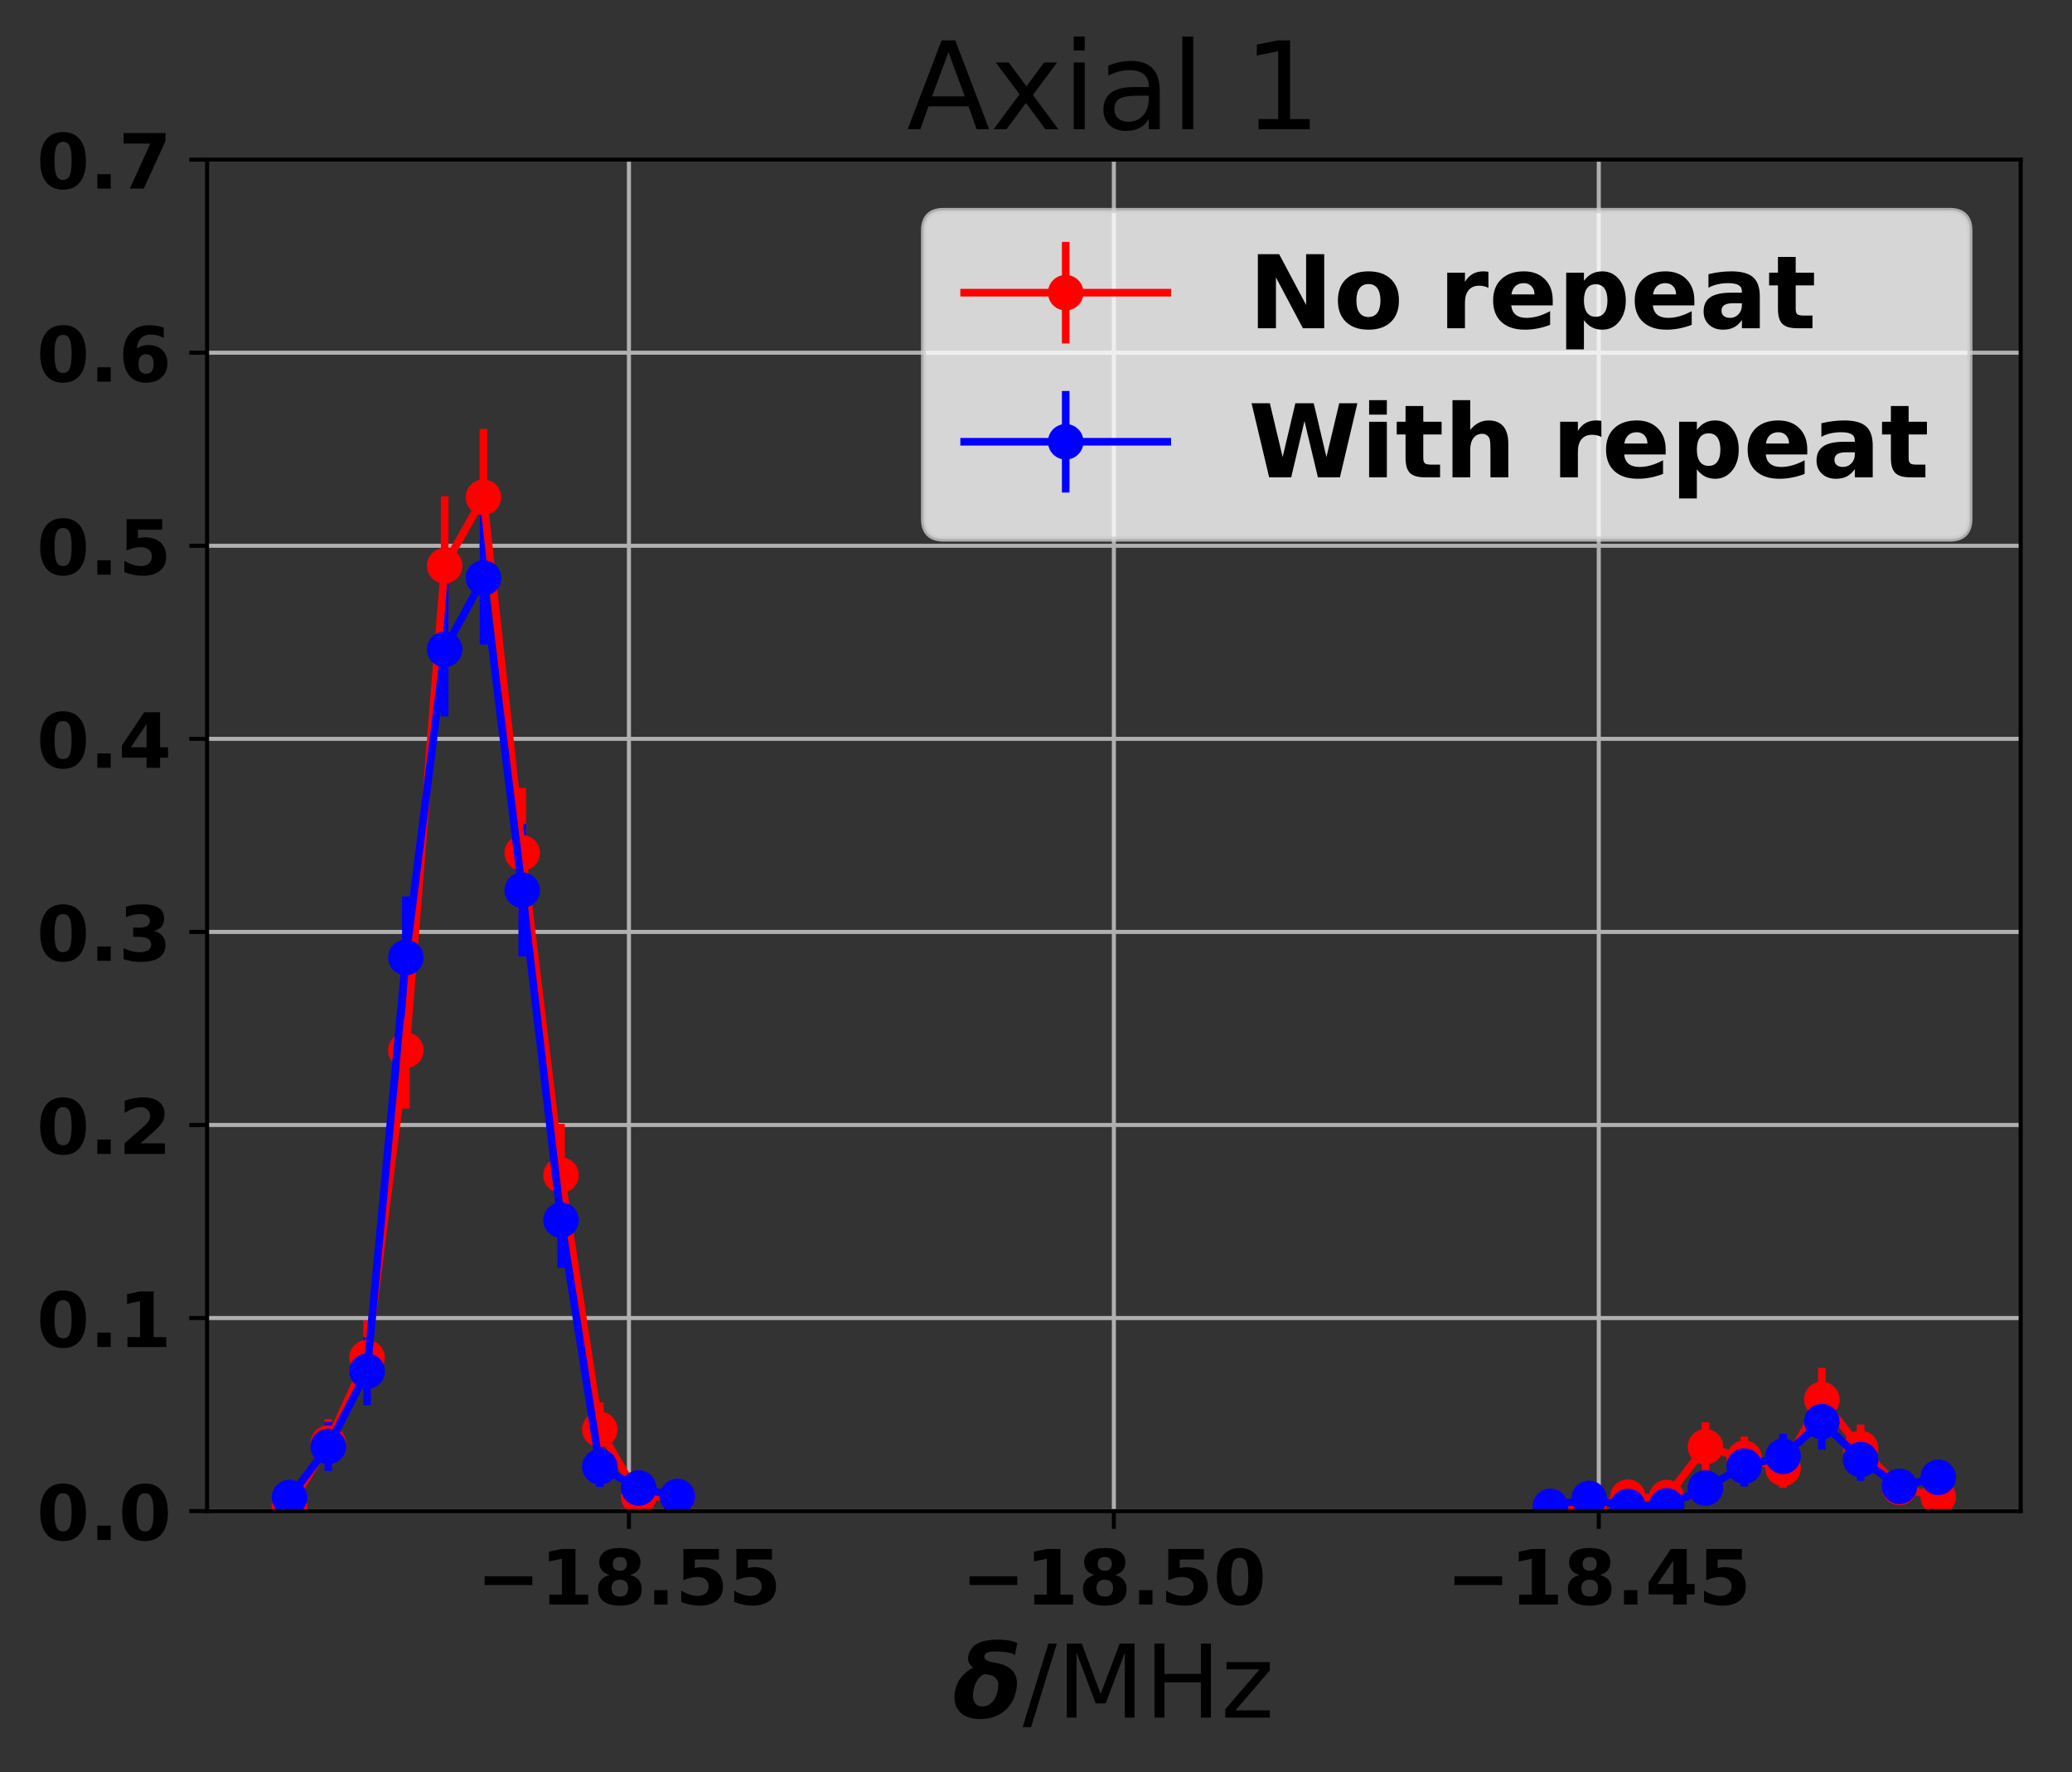 <?xml version="1.0" encoding="utf-8" standalone="no"?>
<!DOCTYPE svg PUBLIC "-//W3C//DTD SVG 1.1//EN"
  "http://www.w3.org/Graphics/SVG/1.1/DTD/svg11.dtd">
<!-- Created with matplotlib (http://matplotlib.org/) -->
<svg height="349pt" version="1.1" viewBox="0 0 408 349" width="408pt" xmlns="http://www.w3.org/2000/svg" xmlns:xlink="http://www.w3.org/1999/xlink">
 <rect x="0" y="0" width="408" height="349" fill="#333333" stroke="none"/>
 <defs>
  <style type="text/css">
*{stroke-linecap:butt;stroke-linejoin:round;}
  </style>
 </defs>
 <g id="figure_1">
  <g id="patch_1">
   <path d="M 0 349.622 
L 408.591 349.622 
L 408.591 0 
L 0 0 
z
" style="fill:none;"/>
  </g>
  <g id="axes_1">
   <g id="patch_2">
    <path d="M 40.771 297.548 
L 397.891 297.548 
L 397.891 31.436 
L 40.771 31.436 
z
" style="fill:none;"/>
   </g>
   <g id="matplotlib.axis_1">
    <g id="xtick_1">
     <g id="line2d_1">
      <path clip-path="url(#p968dda865c)" d="M 123.844 297.548 
L 123.844 31.436 
" style="fill:none;stroke:#b0b0b0;stroke-linecap:square;stroke-width:0.8;"/>
     </g>
     <g id="line2d_2">
      <defs>
       <path d="M 0 0 
L 0 3.5 
" id="m0cd4dde3e0" style="stroke:#000000;stroke-width:0.8;"/>
      </defs>
      <g>
       <use style="stroke:#000000;stroke-width:0.8;" x="123.844" xlink:href="#m0cd4dde3e0" y="297.548"/>
      </g>
     </g>
     <g id="text_1">
      <!-- −18.55 -->
      <defs>
       <path d="M 10.594 37.109 
L 73.188 37.109 
L 73.188 25.594 
L 10.594 25.594 
z
" id="DejaVuSans-Bold-2212"/>
       <path d="M 11.719 12.984 
L 28.328 12.984 
L 28.328 60.109 
L 11.281 56.594 
L 11.281 69.391 
L 28.219 72.906 
L 46.094 72.906 
L 46.094 12.984 
L 62.703 12.984 
L 62.703 0 
L 11.719 0 
z
" id="DejaVuSans-Bold-31"/>
       <path d="M 34.812 32.625 
Q 29.547 32.625 26.703 29.734 
Q 23.875 26.859 23.875 21.484 
Q 23.875 16.109 26.703 13.25 
Q 29.547 10.406 34.812 10.406 
Q 40.047 10.406 42.828 13.25 
Q 45.609 16.109 45.609 21.484 
Q 45.609 26.906 42.828 29.766 
Q 40.047 32.625 34.812 32.625 
M 21.094 38.812 
Q 14.453 40.828 11.078 44.969 
Q 7.719 49.125 7.719 55.328 
Q 7.719 64.547 14.594 69.375 
Q 21.484 74.219 34.812 74.219 
Q 48.047 74.219 54.922 69.406 
Q 61.812 64.594 61.812 55.328 
Q 61.812 49.125 58.422 44.969 
Q 55.031 40.828 48.391 38.812 
Q 55.812 36.766 59.594 32.156 
Q 63.375 27.547 63.375 20.516 
Q 63.375 9.672 56.172 4.125 
Q 48.969 -1.422 34.812 -1.422 
Q 20.609 -1.422 13.359 4.125 
Q 6.109 9.672 6.109 20.516 
Q 6.109 27.547 9.891 32.156 
Q 13.672 36.766 21.094 38.812 
M 25.484 53.422 
Q 25.484 49.078 27.906 46.734 
Q 30.328 44.391 34.812 44.391 
Q 39.203 44.391 41.594 46.734 
Q 44 49.078 44 53.422 
Q 44 57.766 41.594 60.078 
Q 39.203 62.406 34.812 62.406 
Q 30.328 62.406 27.906 60.062 
Q 25.484 57.719 25.484 53.422 
" id="DejaVuSans-Bold-38"/>
       <path d="M 10.203 18.891 
L 27.781 18.891 
L 27.781 0 
L 10.203 0 
z
" id="DejaVuSans-Bold-2e"/>
       <path d="M 10.594 72.906 
L 57.328 72.906 
L 57.328 59.078 
L 25.594 59.078 
L 25.594 47.797 
Q 27.734 48.391 29.906 48.703 
Q 32.078 49.031 34.422 49.031 
Q 47.75 49.031 55.172 42.359 
Q 62.594 35.688 62.594 23.781 
Q 62.594 11.969 54.516 5.266 
Q 46.438 -1.422 32.078 -1.422 
Q 25.875 -1.422 19.797 -0.219 
Q 13.719 0.984 7.719 3.422 
L 7.719 18.219 
Q 13.672 14.797 19.016 13.078 
Q 24.359 11.375 29.109 11.375 
Q 35.938 11.375 39.859 14.719 
Q 43.797 18.062 43.797 23.781 
Q 43.797 29.547 39.859 32.859 
Q 35.938 36.188 29.109 36.188 
Q 25.047 36.188 20.453 35.125 
Q 15.875 34.078 10.594 31.891 
z
" id="DejaVuSans-Bold-35"/>
      </defs>
      <g transform="translate(93.837 315.946)scale(0.15 -0.15)">
       <use xlink:href="#DejaVuSans-Bold-2212"/>
       <use x="83.789" xlink:href="#DejaVuSans-Bold-31"/>
       <use x="153.369" xlink:href="#DejaVuSans-Bold-38"/>
       <use x="222.949" xlink:href="#DejaVuSans-Bold-2e"/>
       <use x="260.938" xlink:href="#DejaVuSans-Bold-35"/>
       <use x="330.518" xlink:href="#DejaVuSans-Bold-35"/>
      </g>
     </g>
    </g>
    <g id="xtick_2">
     <g id="line2d_3">
      <path clip-path="url(#p968dda865c)" d="M 219.331 297.548 
L 219.331 31.436 
" style="fill:none;stroke:#b0b0b0;stroke-linecap:square;stroke-width:0.8;"/>
     </g>
     <g id="line2d_4">
      <g>
       <use style="stroke:#000000;stroke-width:0.8;" x="219.331" xlink:href="#m0cd4dde3e0" y="297.548"/>
      </g>
     </g>
     <g id="text_2">
      <!-- −18.50 -->
      <defs>
       <path d="M 46 36.531 
Q 46 50.203 43.438 55.781 
Q 40.875 61.375 34.812 61.375 
Q 28.766 61.375 26.172 55.781 
Q 23.578 50.203 23.578 36.531 
Q 23.578 22.703 26.172 17.031 
Q 28.766 11.375 34.812 11.375 
Q 40.828 11.375 43.406 17.031 
Q 46 22.703 46 36.531 
M 64.797 36.375 
Q 64.797 18.266 56.984 8.422 
Q 49.172 -1.422 34.812 -1.422 
Q 20.406 -1.422 12.594 8.422 
Q 4.781 18.266 4.781 36.375 
Q 4.781 54.547 12.594 64.375 
Q 20.406 74.219 34.812 74.219 
Q 49.172 74.219 56.984 64.375 
Q 64.797 54.547 64.797 36.375 
" id="DejaVuSans-Bold-30"/>
      </defs>
      <g transform="translate(189.324 315.946)scale(0.15 -0.15)">
       <use xlink:href="#DejaVuSans-Bold-2212"/>
       <use x="83.789" xlink:href="#DejaVuSans-Bold-31"/>
       <use x="153.369" xlink:href="#DejaVuSans-Bold-38"/>
       <use x="222.949" xlink:href="#DejaVuSans-Bold-2e"/>
       <use x="260.938" xlink:href="#DejaVuSans-Bold-35"/>
       <use x="330.518" xlink:href="#DejaVuSans-Bold-30"/>
      </g>
     </g>
    </g>
    <g id="xtick_3">
     <g id="line2d_5">
      <path clip-path="url(#p968dda865c)" d="M 314.818 297.548 
L 314.818 31.436 
" style="fill:none;stroke:#b0b0b0;stroke-linecap:square;stroke-width:0.8;"/>
     </g>
     <g id="line2d_6">
      <g>
       <use style="stroke:#000000;stroke-width:0.8;" x="314.818" xlink:href="#m0cd4dde3e0" y="297.548"/>
      </g>
     </g>
     <g id="text_3">
      <!-- −18.45 -->
      <defs>
       <path d="M 36.812 57.422 
L 16.219 26.906 
L 36.812 26.906 
z
M 33.688 72.906 
L 54.594 72.906 
L 54.594 26.906 
L 64.984 26.906 
L 64.984 13.281 
L 54.594 13.281 
L 54.594 0 
L 36.812 0 
L 36.812 13.281 
L 4.5 13.281 
L 4.5 29.391 
z
" id="DejaVuSans-Bold-34"/>
      </defs>
      <g transform="translate(284.811 315.946)scale(0.15 -0.15)">
       <use xlink:href="#DejaVuSans-Bold-2212"/>
       <use x="83.789" xlink:href="#DejaVuSans-Bold-31"/>
       <use x="153.369" xlink:href="#DejaVuSans-Bold-38"/>
       <use x="222.949" xlink:href="#DejaVuSans-Bold-2e"/>
       <use x="260.938" xlink:href="#DejaVuSans-Bold-34"/>
       <use x="330.518" xlink:href="#DejaVuSans-Bold-35"/>
      </g>
     </g>
    </g>
    <g id="text_4">
     <!-- $\delta$/MHz -->
     <defs>
      <path d="M 61.141 61.719 
Q 55.812 65.141 40.234 65.141 
Q 31.938 65.141 31 60.359 
Q 30.953 60.016 30.953 59.719 
Q 30.953 55.672 41.156 54.109 
Q 63.094 50.688 63.094 33.734 
Q 63.094 30.672 62.406 27.094 
Q 59.812 13.875 50.344 6.25 
Q 40.828 -1.422 26.859 -1.422 
Q 12.844 -1.422 6.297 6.25 
Q 1.562 11.719 1.562 20.125 
Q 1.562 35.203 13.812 45.312 
Q 16.797 47.75 20.219 49.312 
Q 14.984 52.438 14.984 58.156 
Q 14.984 59.469 15.281 60.938 
Q 18.359 76.766 44.141 76.766 
Q 57.078 76.766 63.375 73.344 
z
M 31.297 42.969 
Q 28.516 41.891 25.922 39.156 
Q 21.875 34.906 20.406 27.25 
Q 19.828 24.266 19.828 21.094 
Q 19.828 17.922 21.234 15.281 
Q 23.641 10.984 29.156 10.984 
Q 34.719 10.984 38.766 15.328 
Q 42.875 19.734 44.281 27.047 
Q 44.781 29.5 44.781 32.562 
Q 44.781 35.594 42.922 37.984 
Q 40.188 41.703 35.453 42.234 
Q 33.25 42.484 31.297 42.969 
" id="DejaVuSans-BoldOblique-3b4"/>
      <path d="M 25.391 72.906 
L 33.688 72.906 
L 8.297 -9.281 
L 0 -9.281 
z
" id="DejaVuSans-2f"/>
      <path d="M 9.812 72.906 
L 24.516 72.906 
L 43.109 23.297 
L 61.812 72.906 
L 76.516 72.906 
L 76.516 0 
L 66.891 0 
L 66.891 64.016 
L 48.094 14.016 
L 38.188 14.016 
L 19.391 64.016 
L 19.391 0 
L 9.812 0 
z
" id="DejaVuSans-4d"/>
      <path d="M 9.812 72.906 
L 19.672 72.906 
L 19.672 43.016 
L 55.516 43.016 
L 55.516 72.906 
L 65.375 72.906 
L 65.375 0 
L 55.516 0 
L 55.516 34.719 
L 19.672 34.719 
L 19.672 0 
L 9.812 0 
z
" id="DejaVuSans-48"/>
      <path d="M 5.516 54.688 
L 48.188 54.688 
L 48.188 46.484 
L 14.406 7.172 
L 48.188 7.172 
L 48.188 0 
L 4.297 0 
L 4.297 8.203 
L 38.094 47.516 
L 5.516 47.516 
z
" id="DejaVuSans-7a"/>
     </defs>
     <g transform="translate(187.631 338.262)scale(0.2 -0.2)">
      <use transform="translate(0 0.234)" xlink:href="#DejaVuSans-BoldOblique-3b4"/>
      <use transform="translate(68.701 0.234)" xlink:href="#DejaVuSans-2f"/>
      <use transform="translate(102.393 0.234)" xlink:href="#DejaVuSans-4d"/>
      <use transform="translate(188.672 0.234)" xlink:href="#DejaVuSans-48"/>
      <use transform="translate(263.867 0.234)" xlink:href="#DejaVuSans-7a"/>
     </g>
    </g>
   </g>
   <g id="matplotlib.axis_2">
    <g id="ytick_1">
     <g id="line2d_7">
      <path clip-path="url(#p968dda865c)" d="M 40.771 297.548 
L 397.891 297.548 
" style="fill:none;stroke:#b0b0b0;stroke-linecap:square;stroke-width:0.8;"/>
     </g>
     <g id="line2d_8">
      <defs>
       <path d="M 0 0 
L -3.5 0 
" id="mb6e9c7f0c3" style="stroke:#000000;stroke-width:0.8;"/>
      </defs>
      <g>
       <use style="stroke:#000000;stroke-width:0.8;" x="40.771" xlink:href="#mb6e9c7f0c3" y="297.548"/>
      </g>
     </g>
     <g id="text_5">
      <!-- 0.0 -->
      <g transform="translate(7.2 303.247)scale(0.15 -0.15)">
       <use xlink:href="#DejaVuSans-Bold-30"/>
       <use x="69.58" xlink:href="#DejaVuSans-Bold-2e"/>
       <use x="107.568" xlink:href="#DejaVuSans-Bold-30"/>
      </g>
     </g>
    </g>
    <g id="ytick_2">
     <g id="line2d_9">
      <path clip-path="url(#p968dda865c)" d="M 40.771 259.532 
L 397.891 259.532 
" style="fill:none;stroke:#b0b0b0;stroke-linecap:square;stroke-width:0.8;"/>
     </g>
     <g id="line2d_10">
      <g>
       <use style="stroke:#000000;stroke-width:0.8;" x="40.771" xlink:href="#mb6e9c7f0c3" y="259.532"/>
      </g>
     </g>
     <g id="text_6">
      <!-- 0.1 -->
      <g transform="translate(7.2 265.231)scale(0.15 -0.15)">
       <use xlink:href="#DejaVuSans-Bold-30"/>
       <use x="69.58" xlink:href="#DejaVuSans-Bold-2e"/>
       <use x="107.568" xlink:href="#DejaVuSans-Bold-31"/>
      </g>
     </g>
    </g>
    <g id="ytick_3">
     <g id="line2d_11">
      <path clip-path="url(#p968dda865c)" d="M 40.771 221.516 
L 397.891 221.516 
" style="fill:none;stroke:#b0b0b0;stroke-linecap:square;stroke-width:0.8;"/>
     </g>
     <g id="line2d_12">
      <g>
       <use style="stroke:#000000;stroke-width:0.8;" x="40.771" xlink:href="#mb6e9c7f0c3" y="221.516"/>
      </g>
     </g>
     <g id="text_7">
      <!-- 0.2 -->
      <defs>
       <path d="M 28.812 13.812 
L 60.891 13.812 
L 60.891 0 
L 7.906 0 
L 7.906 13.812 
L 34.516 37.312 
Q 38.094 40.531 39.797 43.609 
Q 41.5 46.688 41.5 50 
Q 41.5 55.125 38.062 58.25 
Q 34.625 61.375 28.906 61.375 
Q 24.516 61.375 19.281 59.5 
Q 14.062 57.625 8.109 53.906 
L 8.109 69.922 
Q 14.453 72.016 20.656 73.109 
Q 26.859 74.219 32.812 74.219 
Q 45.906 74.219 53.156 68.453 
Q 60.406 62.703 60.406 52.391 
Q 60.406 46.438 57.328 41.281 
Q 54.25 36.141 44.391 27.484 
z
" id="DejaVuSans-Bold-32"/>
      </defs>
      <g transform="translate(7.2 227.215)scale(0.15 -0.15)">
       <use xlink:href="#DejaVuSans-Bold-30"/>
       <use x="69.58" xlink:href="#DejaVuSans-Bold-2e"/>
       <use x="107.568" xlink:href="#DejaVuSans-Bold-32"/>
      </g>
     </g>
    </g>
    <g id="ytick_4">
     <g id="line2d_13">
      <path clip-path="url(#p968dda865c)" d="M 40.771 183.5 
L 397.891 183.5 
" style="fill:none;stroke:#b0b0b0;stroke-linecap:square;stroke-width:0.8;"/>
     </g>
     <g id="line2d_14">
      <g>
       <use style="stroke:#000000;stroke-width:0.8;" x="40.771" xlink:href="#mb6e9c7f0c3" y="183.5"/>
      </g>
     </g>
     <g id="text_8">
      <!-- 0.3 -->
      <defs>
       <path d="M 46.578 39.312 
Q 53.953 37.406 57.781 32.688 
Q 61.625 27.984 61.625 20.703 
Q 61.625 9.859 53.312 4.219 
Q 45.016 -1.422 29.109 -1.422 
Q 23.484 -1.422 17.844 -0.516 
Q 12.203 0.391 6.688 2.203 
L 6.688 16.703 
Q 11.969 14.062 17.156 12.719 
Q 22.359 11.375 27.391 11.375 
Q 34.859 11.375 38.844 13.953 
Q 42.828 16.547 42.828 21.391 
Q 42.828 26.375 38.75 28.938 
Q 34.672 31.5 26.703 31.5 
L 19.188 31.5 
L 19.188 43.609 
L 27.094 43.609 
Q 34.188 43.609 37.641 45.828 
Q 41.109 48.047 41.109 52.594 
Q 41.109 56.781 37.734 59.078 
Q 34.375 61.375 28.219 61.375 
Q 23.688 61.375 19.047 60.344 
Q 14.406 59.328 9.812 57.328 
L 9.812 71.094 
Q 15.375 72.656 20.844 73.438 
Q 26.312 74.219 31.594 74.219 
Q 45.797 74.219 52.844 69.547 
Q 59.906 64.891 59.906 55.516 
Q 59.906 49.125 56.531 45.047 
Q 53.172 40.969 46.578 39.312 
" id="DejaVuSans-Bold-33"/>
      </defs>
      <g transform="translate(7.2 189.199)scale(0.15 -0.15)">
       <use xlink:href="#DejaVuSans-Bold-30"/>
       <use x="69.58" xlink:href="#DejaVuSans-Bold-2e"/>
       <use x="107.568" xlink:href="#DejaVuSans-Bold-33"/>
      </g>
     </g>
    </g>
    <g id="ytick_5">
     <g id="line2d_15">
      <path clip-path="url(#p968dda865c)" d="M 40.771 145.484 
L 397.891 145.484 
" style="fill:none;stroke:#b0b0b0;stroke-linecap:square;stroke-width:0.8;"/>
     </g>
     <g id="line2d_16">
      <g>
       <use style="stroke:#000000;stroke-width:0.8;" x="40.771" xlink:href="#mb6e9c7f0c3" y="145.484"/>
      </g>
     </g>
     <g id="text_9">
      <!-- 0.4 -->
      <g transform="translate(7.2 151.183)scale(0.15 -0.15)">
       <use xlink:href="#DejaVuSans-Bold-30"/>
       <use x="69.58" xlink:href="#DejaVuSans-Bold-2e"/>
       <use x="107.568" xlink:href="#DejaVuSans-Bold-34"/>
      </g>
     </g>
    </g>
    <g id="ytick_6">
     <g id="line2d_17">
      <path clip-path="url(#p968dda865c)" d="M 40.771 107.468 
L 397.891 107.468 
" style="fill:none;stroke:#b0b0b0;stroke-linecap:square;stroke-width:0.8;"/>
     </g>
     <g id="line2d_18">
      <g>
       <use style="stroke:#000000;stroke-width:0.8;" x="40.771" xlink:href="#mb6e9c7f0c3" y="107.468"/>
      </g>
     </g>
     <g id="text_10">
      <!-- 0.5 -->
      <g transform="translate(7.2 113.167)scale(0.15 -0.15)">
       <use xlink:href="#DejaVuSans-Bold-30"/>
       <use x="69.58" xlink:href="#DejaVuSans-Bold-2e"/>
       <use x="107.568" xlink:href="#DejaVuSans-Bold-35"/>
      </g>
     </g>
    </g>
    <g id="ytick_7">
     <g id="line2d_19">
      <path clip-path="url(#p968dda865c)" d="M 40.771 69.452 
L 397.891 69.452 
" style="fill:none;stroke:#b0b0b0;stroke-linecap:square;stroke-width:0.8;"/>
     </g>
     <g id="line2d_20">
      <g>
       <use style="stroke:#000000;stroke-width:0.8;" x="40.771" xlink:href="#mb6e9c7f0c3" y="69.452"/>
      </g>
     </g>
     <g id="text_11">
      <!-- 0.6 -->
      <defs>
       <path d="M 36.188 35.984 
Q 31.25 35.984 28.781 32.781 
Q 26.312 29.594 26.312 23.188 
Q 26.312 16.797 28.781 13.594 
Q 31.25 10.406 36.188 10.406 
Q 41.156 10.406 43.625 13.594 
Q 46.094 16.797 46.094 23.188 
Q 46.094 29.594 43.625 32.781 
Q 41.156 35.984 36.188 35.984 
M 59.422 71 
L 59.422 57.516 
Q 54.781 59.719 50.672 60.766 
Q 46.578 61.812 42.672 61.812 
Q 34.281 61.812 29.594 57.141 
Q 24.906 52.484 24.125 43.312 
Q 27.344 45.703 31.094 46.891 
Q 34.859 48.094 39.312 48.094 
Q 50.484 48.094 57.344 41.547 
Q 64.203 35.016 64.203 24.422 
Q 64.203 12.703 56.531 5.641 
Q 48.875 -1.422 35.984 -1.422 
Q 21.781 -1.422 13.984 8.172 
Q 6.203 17.781 6.203 35.406 
Q 6.203 53.469 15.312 63.797 
Q 24.422 74.125 40.281 74.125 
Q 45.312 74.125 50.047 73.344 
Q 54.781 72.562 59.422 71 
" id="DejaVuSans-Bold-36"/>
      </defs>
      <g transform="translate(7.2 75.151)scale(0.15 -0.15)">
       <use xlink:href="#DejaVuSans-Bold-30"/>
       <use x="69.58" xlink:href="#DejaVuSans-Bold-2e"/>
       <use x="107.568" xlink:href="#DejaVuSans-Bold-36"/>
      </g>
     </g>
    </g>
    <g id="ytick_8">
     <g id="line2d_21">
      <path clip-path="url(#p968dda865c)" d="M 40.771 31.436 
L 397.891 31.436 
" style="fill:none;stroke:#b0b0b0;stroke-linecap:square;stroke-width:0.8;"/>
     </g>
     <g id="line2d_22">
      <g>
       <use style="stroke:#000000;stroke-width:0.8;" x="40.771" xlink:href="#mb6e9c7f0c3" y="31.436"/>
      </g>
     </g>
     <g id="text_12">
      <!-- 0.7 -->
      <defs>
       <path d="M 6.688 72.906 
L 61.625 72.906 
L 61.625 62.312 
L 33.203 0 
L 14.891 0 
L 41.797 59.078 
L 6.688 59.078 
z
" id="DejaVuSans-Bold-37"/>
      </defs>
      <g transform="translate(7.2 37.135)scale(0.15 -0.15)">
       <use xlink:href="#DejaVuSans-Bold-30"/>
       <use x="69.58" xlink:href="#DejaVuSans-Bold-2e"/>
       <use x="107.568" xlink:href="#DejaVuSans-Bold-37"/>
      </g>
     </g>
    </g>
   </g>
   <g id="LineCollection_1">
    <path clip-path="url(#p968dda865c)" d="M 57.004 297.548 
L 57.004 295.729 
" style="fill:none;stroke:#ff0000;stroke-width:1.5;"/>
    <path clip-path="url(#p968dda865c)" d="M 64.643 288.891 
L 64.643 279.434 
" style="fill:none;stroke:#ff0000;stroke-width:1.5;"/>
    <path clip-path="url(#p968dda865c)" d="M 72.282 274.648 
L 72.282 260.012 
" style="fill:none;stroke:#ff0000;stroke-width:1.5;"/>
    <path clip-path="url(#p968dda865c)" d="M 79.921 218.284 
L 79.921 195.33 
" style="fill:none;stroke:#ff0000;stroke-width:1.5;"/>
    <path clip-path="url(#p968dda865c)" d="M 87.56 125.087 
L 87.56 97.728 
" style="fill:none;stroke:#ff0000;stroke-width:1.5;"/>
    <path clip-path="url(#p968dda865c)" d="M 95.198 111.374 
L 95.198 84.459 
" style="fill:none;stroke:#ff0000;stroke-width:1.5;"/>
    <path clip-path="url(#p968dda865c)" d="M 102.837 180.751 
L 102.837 155.146 
" style="fill:none;stroke:#ff0000;stroke-width:1.5;"/>
    <path clip-path="url(#p968dda865c)" d="M 110.476 241.466 
L 110.476 221.32 
" style="fill:none;stroke:#ff0000;stroke-width:1.5;"/>
    <path clip-path="url(#p968dda865c)" d="M 118.115 286.798 
L 118.115 276.146 
" style="fill:none;stroke:#ff0000;stroke-width:1.5;"/>
    <path clip-path="url(#p968dda865c)" d="M 125.754 296.822 
L 125.754 292.601 
" style="fill:none;stroke:#ff0000;stroke-width:1.5;"/>
    <path clip-path="url(#p968dda865c)" d="M 133.393 296.829 
L 133.393 292.65 
" style="fill:none;stroke:#ff0000;stroke-width:1.5;"/>
   </g>
   <g id="LineCollection_2">
    <path clip-path="url(#p968dda865c)" d="M 305.269 297.548 
L 305.269 295.703 
" style="fill:none;stroke:#ff0000;stroke-width:1.5;"/>
    <path clip-path="url(#p968dda865c)" d="M 312.908 297.548 
L 312.908 295.738 
" style="fill:none;stroke:#ff0000;stroke-width:1.5;"/>
    <path clip-path="url(#p968dda865c)" d="M 320.547 296.846 
L 320.547 292.767 
" style="fill:none;stroke:#ff0000;stroke-width:1.5;"/>
    <path clip-path="url(#p968dda865c)" d="M 328.186 296.866 
L 328.186 292.901 
" style="fill:none;stroke:#ff0000;stroke-width:1.5;"/>
    <path clip-path="url(#p968dda865c)" d="M 335.825 289.677 
L 335.825 280.075 
" style="fill:none;stroke:#ff0000;stroke-width:1.5;"/>
    <path clip-path="url(#p968dda865c)" d="M 343.464 291.428 
L 343.464 282.864 
" style="fill:none;stroke:#ff0000;stroke-width:1.5;"/>
    <path clip-path="url(#p968dda865c)" d="M 351.103 292.946 
L 351.103 285.297 
" style="fill:none;stroke:#ff0000;stroke-width:1.5;"/>
    <path clip-path="url(#p968dda865c)" d="M 358.742 281.81 
L 358.742 269.348 
" style="fill:none;stroke:#ff0000;stroke-width:1.5;"/>
    <path clip-path="url(#p968dda865c)" d="M 366.381 289.876 
L 366.381 280.51 
" style="fill:none;stroke:#ff0000;stroke-width:1.5;"/>
    <path clip-path="url(#p968dda865c)" d="M 374.019 295.672 
L 374.019 290.106 
" style="fill:none;stroke:#ff0000;stroke-width:1.5;"/>
    <path clip-path="url(#p968dda865c)" d="M 381.658 296.836 
L 381.658 292.697 
" style="fill:none;stroke:#ff0000;stroke-width:1.5;"/>
   </g>
   <g id="LineCollection_3">
    <path clip-path="url(#p968dda865c)" d="M 57.004 296.863 
L 57.004 292.879 
" style="fill:none;stroke:#0000ff;stroke-width:1.5;"/>
    <path clip-path="url(#p968dda865c)" d="M 64.643 289.636 
L 64.643 279.986 
" style="fill:none;stroke:#0000ff;stroke-width:1.5;"/>
    <path clip-path="url(#p968dda865c)" d="M 72.282 276.706 
L 72.282 263.321 
" style="fill:none;stroke:#0000ff;stroke-width:1.5;"/>
    <path clip-path="url(#p968dda865c)" d="M 79.921 200.563 
L 79.921 176.501 
" style="fill:none;stroke:#0000ff;stroke-width:1.5;"/>
    <path clip-path="url(#p968dda865c)" d="M 87.56 141.066 
L 87.56 114.668 
" style="fill:none;stroke:#0000ff;stroke-width:1.5;"/>
    <path clip-path="url(#p968dda865c)" d="M 95.198 126.914 
L 95.198 100.695 
" style="fill:none;stroke:#0000ff;stroke-width:1.5;"/>
    <path clip-path="url(#p968dda865c)" d="M 102.837 188.331 
L 102.837 162.23 
" style="fill:none;stroke:#0000ff;stroke-width:1.5;"/>
    <path clip-path="url(#p968dda865c)" d="M 110.476 249.638 
L 110.476 230.865 
" style="fill:none;stroke:#0000ff;stroke-width:1.5;"/>
    <path clip-path="url(#p968dda865c)" d="M 118.115 292.78 
L 118.115 284.86 
" style="fill:none;stroke:#0000ff;stroke-width:1.5;"/>
    <path clip-path="url(#p968dda865c)" d="M 125.754 295.718 
L 125.754 290.284 
" style="fill:none;stroke:#0000ff;stroke-width:1.5;"/>
    <path clip-path="url(#p968dda865c)" d="M 133.393 296.811 
L 133.393 292.526 
" style="fill:none;stroke:#0000ff;stroke-width:1.5;"/>
   </g>
   <g id="LineCollection_4">
    <path clip-path="url(#p968dda865c)" d="M 305.269 297.548 
L 305.269 295.657 
" style="fill:none;stroke:#0000ff;stroke-width:1.5;"/>
    <path clip-path="url(#p968dda865c)" d="M 312.908 296.911 
L 312.908 293.205 
" style="fill:none;stroke:#0000ff;stroke-width:1.5;"/>
    <path clip-path="url(#p968dda865c)" d="M 320.547 297.548 
L 320.547 295.738 
" style="fill:none;stroke:#0000ff;stroke-width:1.5;"/>
    <path clip-path="url(#p968dda865c)" d="M 328.186 297.548 
L 328.186 295.493 
" style="fill:none;stroke:#0000ff;stroke-width:1.5;"/>
    <path clip-path="url(#p968dda865c)" d="M 335.825 295.718 
L 335.825 290.284 
" style="fill:none;stroke:#0000ff;stroke-width:1.5;"/>
    <path clip-path="url(#p968dda865c)" d="M 343.464 292.705 
L 343.464 284.664 
" style="fill:none;stroke:#0000ff;stroke-width:1.5;"/>
    <path clip-path="url(#p968dda865c)" d="M 351.103 291.205 
L 351.103 282.336 
" style="fill:none;stroke:#0000ff;stroke-width:1.5;"/>
    <path clip-path="url(#p968dda865c)" d="M 358.742 285.449 
L 358.742 274.413 
" style="fill:none;stroke:#0000ff;stroke-width:1.5;"/>
    <path clip-path="url(#p968dda865c)" d="M 366.381 291.577 
L 366.381 283.219 
" style="fill:none;stroke:#0000ff;stroke-width:1.5;"/>
    <path clip-path="url(#p968dda865c)" d="M 374.019 295.585 
L 374.019 289.764 
" style="fill:none;stroke:#0000ff;stroke-width:1.5;"/>
    <path clip-path="url(#p968dda865c)" d="M 381.658 294.298 
L 381.658 287.493 
" style="fill:none;stroke:#0000ff;stroke-width:1.5;"/>
   </g>
   <g id="line2d_23">
    <path clip-path="url(#p968dda865c)" d="M 57.004 296.639 
L 64.643 284.162 
L 72.282 267.33 
L 79.921 206.807 
L 87.56 111.408 
L 95.198 97.916 
L 102.837 167.948 
L 110.476 231.393 
L 118.115 281.472 
L 125.754 294.711 
L 133.393 294.739 
" style="fill:none;stroke:#ff0000;stroke-linecap:square;stroke-width:1.5;"/>
    <defs>
     <path d="M 0 3 
C 0.796 3 1.559 2.684 2.121 2.121 
C 2.684 1.559 3 0.796 3 0 
C 3 -0.796 2.684 -1.559 2.121 -2.121 
C 1.559 -2.684 0.796 -3 0 -3 
C -0.796 -3 -1.559 -2.684 -2.121 -2.121 
C -2.684 -1.559 -3 -0.796 -3 0 
C -3 0.796 -2.684 1.559 -2.121 2.121 
C -1.559 2.684 -0.796 3 0 3 
z
" id="mddbe127c74" style="stroke:#ff0000;"/>
    </defs>
    <g clip-path="url(#p968dda865c)">
     <use style="fill:#ff0000;stroke:#ff0000;" x="57.004" xlink:href="#mddbe127c74" y="296.639"/>
     <use style="fill:#ff0000;stroke:#ff0000;" x="64.643" xlink:href="#mddbe127c74" y="284.162"/>
     <use style="fill:#ff0000;stroke:#ff0000;" x="72.282" xlink:href="#mddbe127c74" y="267.33"/>
     <use style="fill:#ff0000;stroke:#ff0000;" x="79.921" xlink:href="#mddbe127c74" y="206.807"/>
     <use style="fill:#ff0000;stroke:#ff0000;" x="87.56" xlink:href="#mddbe127c74" y="111.408"/>
     <use style="fill:#ff0000;stroke:#ff0000;" x="95.198" xlink:href="#mddbe127c74" y="97.916"/>
     <use style="fill:#ff0000;stroke:#ff0000;" x="102.837" xlink:href="#mddbe127c74" y="167.948"/>
     <use style="fill:#ff0000;stroke:#ff0000;" x="110.476" xlink:href="#mddbe127c74" y="231.393"/>
     <use style="fill:#ff0000;stroke:#ff0000;" x="118.115" xlink:href="#mddbe127c74" y="281.472"/>
     <use style="fill:#ff0000;stroke:#ff0000;" x="125.754" xlink:href="#mddbe127c74" y="294.711"/>
     <use style="fill:#ff0000;stroke:#ff0000;" x="133.393" xlink:href="#mddbe127c74" y="294.739"/>
    </g>
   </g>
   <g id="line2d_24">
    <path clip-path="url(#p968dda865c)" d="M 305.269 296.626 
L 312.908 296.643 
L 320.547 294.807 
L 328.186 294.884 
L 335.825 284.876 
L 343.464 287.146 
L 351.103 289.121 
L 358.742 275.579 
L 366.381 285.193 
L 374.019 292.889 
L 381.658 294.767 
" style="fill:none;stroke:#ff0000;stroke-linecap:square;stroke-width:1.5;"/>
    <g clip-path="url(#p968dda865c)">
     <use style="fill:#ff0000;stroke:#ff0000;" x="305.269" xlink:href="#mddbe127c74" y="296.626"/>
     <use style="fill:#ff0000;stroke:#ff0000;" x="312.908" xlink:href="#mddbe127c74" y="296.643"/>
     <use style="fill:#ff0000;stroke:#ff0000;" x="320.547" xlink:href="#mddbe127c74" y="294.807"/>
     <use style="fill:#ff0000;stroke:#ff0000;" x="328.186" xlink:href="#mddbe127c74" y="294.884"/>
     <use style="fill:#ff0000;stroke:#ff0000;" x="335.825" xlink:href="#mddbe127c74" y="284.876"/>
     <use style="fill:#ff0000;stroke:#ff0000;" x="343.464" xlink:href="#mddbe127c74" y="287.146"/>
     <use style="fill:#ff0000;stroke:#ff0000;" x="351.103" xlink:href="#mddbe127c74" y="289.121"/>
     <use style="fill:#ff0000;stroke:#ff0000;" x="358.742" xlink:href="#mddbe127c74" y="275.579"/>
     <use style="fill:#ff0000;stroke:#ff0000;" x="366.381" xlink:href="#mddbe127c74" y="285.193"/>
     <use style="fill:#ff0000;stroke:#ff0000;" x="374.019" xlink:href="#mddbe127c74" y="292.889"/>
     <use style="fill:#ff0000;stroke:#ff0000;" x="381.658" xlink:href="#mddbe127c74" y="294.767"/>
    </g>
   </g>
   <g id="line2d_25">
    <path clip-path="url(#p968dda865c)" d="M 57.004 294.871 
L 64.643 284.811 
L 72.282 270.013 
L 79.921 188.532 
L 87.56 127.867 
L 95.198 113.804 
L 102.837 175.281 
L 110.476 240.251 
L 118.115 288.82 
L 125.754 293.001 
L 133.393 294.668 
" style="fill:none;stroke:#0000ff;stroke-linecap:square;stroke-width:1.5;"/>
    <defs>
     <path d="M 0 3 
C 0.796 3 1.559 2.684 2.121 2.121 
C 2.684 1.559 3 0.796 3 0 
C 3 -0.796 2.684 -1.559 2.121 -2.121 
C 1.559 -2.684 0.796 -3 0 -3 
C -0.796 -3 -1.559 -2.684 -2.121 -2.121 
C -2.684 -1.559 -3 -0.796 -3 0 
C -3 0.796 -2.684 1.559 -2.121 2.121 
C -1.559 2.684 -0.796 3 0 3 
z
" id="m6997867029" style="stroke:#0000ff;"/>
    </defs>
    <g clip-path="url(#p968dda865c)">
     <use style="fill:#0000ff;stroke:#0000ff;" x="57.004" xlink:href="#m6997867029" y="294.871"/>
     <use style="fill:#0000ff;stroke:#0000ff;" x="64.643" xlink:href="#m6997867029" y="284.811"/>
     <use style="fill:#0000ff;stroke:#0000ff;" x="72.282" xlink:href="#m6997867029" y="270.013"/>
     <use style="fill:#0000ff;stroke:#0000ff;" x="79.921" xlink:href="#m6997867029" y="188.532"/>
     <use style="fill:#0000ff;stroke:#0000ff;" x="87.56" xlink:href="#m6997867029" y="127.867"/>
     <use style="fill:#0000ff;stroke:#0000ff;" x="95.198" xlink:href="#m6997867029" y="113.804"/>
     <use style="fill:#0000ff;stroke:#0000ff;" x="102.837" xlink:href="#m6997867029" y="175.281"/>
     <use style="fill:#0000ff;stroke:#0000ff;" x="110.476" xlink:href="#m6997867029" y="240.251"/>
     <use style="fill:#0000ff;stroke:#0000ff;" x="118.115" xlink:href="#m6997867029" y="288.82"/>
     <use style="fill:#0000ff;stroke:#0000ff;" x="125.754" xlink:href="#m6997867029" y="293.001"/>
     <use style="fill:#0000ff;stroke:#0000ff;" x="133.393" xlink:href="#m6997867029" y="294.668"/>
    </g>
   </g>
   <g id="line2d_26">
    <path clip-path="url(#p968dda865c)" d="M 305.269 296.603 
L 312.908 295.058 
L 320.547 296.643 
L 328.186 296.521 
L 335.825 293.001 
L 343.464 288.684 
L 351.103 286.771 
L 358.742 279.931 
L 366.381 287.398 
L 374.019 292.674 
L 381.658 290.895 
" style="fill:none;stroke:#0000ff;stroke-linecap:square;stroke-width:1.5;"/>
    <g clip-path="url(#p968dda865c)">
     <use style="fill:#0000ff;stroke:#0000ff;" x="305.269" xlink:href="#m6997867029" y="296.603"/>
     <use style="fill:#0000ff;stroke:#0000ff;" x="312.908" xlink:href="#m6997867029" y="295.058"/>
     <use style="fill:#0000ff;stroke:#0000ff;" x="320.547" xlink:href="#m6997867029" y="296.643"/>
     <use style="fill:#0000ff;stroke:#0000ff;" x="328.186" xlink:href="#m6997867029" y="296.521"/>
     <use style="fill:#0000ff;stroke:#0000ff;" x="335.825" xlink:href="#m6997867029" y="293.001"/>
     <use style="fill:#0000ff;stroke:#0000ff;" x="343.464" xlink:href="#m6997867029" y="288.684"/>
     <use style="fill:#0000ff;stroke:#0000ff;" x="351.103" xlink:href="#m6997867029" y="286.771"/>
     <use style="fill:#0000ff;stroke:#0000ff;" x="358.742" xlink:href="#m6997867029" y="279.931"/>
     <use style="fill:#0000ff;stroke:#0000ff;" x="366.381" xlink:href="#m6997867029" y="287.398"/>
     <use style="fill:#0000ff;stroke:#0000ff;" x="374.019" xlink:href="#m6997867029" y="292.674"/>
     <use style="fill:#0000ff;stroke:#0000ff;" x="381.658" xlink:href="#m6997867029" y="290.895"/>
    </g>
   </g>
   <g id="patch_3">
    <path d="M 40.771 297.548 
L 40.771 31.436 
" style="fill:none;stroke:#000000;stroke-linecap:square;stroke-linejoin:miter;stroke-width:0.8;"/>
   </g>
   <g id="patch_4">
    <path d="M 397.891 297.548 
L 397.891 31.436 
" style="fill:none;stroke:#000000;stroke-linecap:square;stroke-linejoin:miter;stroke-width:0.8;"/>
   </g>
   <g id="patch_5">
    <path d="M 40.771 297.548 
L 397.891 297.548 
" style="fill:none;stroke:#000000;stroke-linecap:square;stroke-linejoin:miter;stroke-width:0.8;"/>
   </g>
   <g id="patch_6">
    <path d="M 40.771 31.436 
L 397.891 31.436 
" style="fill:none;stroke:#000000;stroke-linecap:square;stroke-linejoin:miter;stroke-width:0.8;"/>
   </g>
   <g id="text_13">
    <!-- Axial 1 -->
    <defs>
     <path d="M 34.188 63.188 
L 20.797 26.906 
L 47.609 26.906 
z
M 28.609 72.906 
L 39.797 72.906 
L 67.578 0 
L 57.328 0 
L 50.688 18.703 
L 17.828 18.703 
L 11.188 0 
L 0.781 0 
z
" id="DejaVuSans-41"/>
     <path d="M 54.891 54.688 
L 35.109 28.078 
L 55.906 0 
L 45.312 0 
L 29.391 21.484 
L 13.484 0 
L 2.875 0 
L 24.125 28.609 
L 4.688 54.688 
L 15.281 54.688 
L 29.781 35.203 
L 44.281 54.688 
z
" id="DejaVuSans-78"/>
     <path d="M 9.422 54.688 
L 18.406 54.688 
L 18.406 0 
L 9.422 0 
z
M 9.422 75.984 
L 18.406 75.984 
L 18.406 64.594 
L 9.422 64.594 
z
" id="DejaVuSans-69"/>
     <path d="M 34.281 27.484 
Q 23.391 27.484 19.188 25 
Q 14.984 22.516 14.984 16.5 
Q 14.984 11.719 18.141 8.906 
Q 21.297 6.109 26.703 6.109 
Q 34.188 6.109 38.703 11.406 
Q 43.219 16.703 43.219 25.484 
L 43.219 27.484 
z
M 52.203 31.203 
L 52.203 0 
L 43.219 0 
L 43.219 8.297 
Q 40.141 3.328 35.547 0.953 
Q 30.953 -1.422 24.312 -1.422 
Q 15.922 -1.422 10.953 3.297 
Q 6 8.016 6 15.922 
Q 6 25.141 12.172 29.828 
Q 18.359 34.516 30.609 34.516 
L 43.219 34.516 
L 43.219 35.406 
Q 43.219 41.609 39.141 45 
Q 35.062 48.391 27.688 48.391 
Q 23 48.391 18.547 47.266 
Q 14.109 46.141 10.016 43.891 
L 10.016 52.203 
Q 14.938 54.109 19.578 55.047 
Q 24.219 56 28.609 56 
Q 40.484 56 46.344 49.844 
Q 52.203 43.703 52.203 31.203 
" id="DejaVuSans-61"/>
     <path d="M 9.422 75.984 
L 18.406 75.984 
L 18.406 0 
L 9.422 0 
z
" id="DejaVuSans-6c"/>
     <path id="DejaVuSans-20"/>
     <path d="M 12.406 8.297 
L 28.516 8.297 
L 28.516 63.922 
L 10.984 60.406 
L 10.984 69.391 
L 28.422 72.906 
L 38.281 72.906 
L 38.281 8.297 
L 54.391 8.297 
L 54.391 0 
L 12.406 0 
z
" id="DejaVuSans-31"/>
    </defs>
    <g transform="translate(178.55 25.436)scale(0.24 -0.24)">
     <use xlink:href="#DejaVuSans-41"/>
     <use x="68.408" xlink:href="#DejaVuSans-78"/>
     <use x="127.588" xlink:href="#DejaVuSans-69"/>
     <use x="155.371" xlink:href="#DejaVuSans-61"/>
     <use x="216.65" xlink:href="#DejaVuSans-6c"/>
     <use x="244.434" xlink:href="#DejaVuSans-20"/>
     <use x="276.221" xlink:href="#DejaVuSans-31"/>
    </g>
   </g>
   <g id="legend_1">
    <g id="patch_7">
     <path d="M 185.85 106.149 
L 383.891 106.149 
Q 387.891 106.149 387.891 102.149 
L 387.891 45.436 
Q 387.891 41.436 383.891 41.436 
L 185.85 41.436 
Q 181.85 41.436 181.85 45.436 
L 181.85 102.149 
Q 181.85 106.149 185.85 106.149 
z
" style="fill:#ffffff;opacity:0.8;stroke:#cccccc;stroke-linejoin:miter;"/>
    </g>
    <g id="LineCollection_5">
     <path d="M 209.85 67.633 
L 209.85 47.633 
" style="fill:none;stroke:#ff0000;stroke-width:1.5;"/>
    </g>
    <g id="line2d_27">
     <path d="M 189.85 57.633 
L 229.85 57.633 
" style="fill:none;stroke:#ff0000;stroke-linecap:square;stroke-width:1.5;"/>
    </g>
    <g id="line2d_28">
     <g>
      <use style="fill:#ff0000;stroke:#ff0000;" x="209.85" xlink:href="#mddbe127c74" y="57.633"/>
     </g>
    </g>
    <g id="text_14">
     <!-- No repeat -->
     <defs>
      <path d="M 9.188 72.906 
L 30.172 72.906 
L 56.688 22.906 
L 56.688 72.906 
L 74.516 72.906 
L 74.516 0 
L 53.516 0 
L 27 50 
L 27 0 
L 9.188 0 
z
" id="DejaVuSans-Bold-4e"/>
      <path d="M 34.422 43.5 
Q 28.609 43.5 25.562 39.328 
Q 22.516 35.156 22.516 27.297 
Q 22.516 19.438 25.562 15.25 
Q 28.609 11.078 34.422 11.078 
Q 40.141 11.078 43.156 15.25 
Q 46.188 19.438 46.188 27.297 
Q 46.188 35.156 43.156 39.328 
Q 40.141 43.5 34.422 43.5 
M 34.422 56 
Q 48.531 56 56.469 48.375 
Q 64.406 40.766 64.406 27.297 
Q 64.406 13.812 56.469 6.188 
Q 48.531 -1.422 34.422 -1.422 
Q 20.266 -1.422 12.281 6.188 
Q 4.297 13.812 4.297 27.297 
Q 4.297 40.766 12.281 48.375 
Q 20.266 56 34.422 56 
" id="DejaVuSans-Bold-6f"/>
      <path id="DejaVuSans-Bold-20"/>
      <path d="M 49.031 39.797 
Q 46.734 40.875 44.453 41.375 
Q 42.188 41.891 39.891 41.891 
Q 33.156 41.891 29.516 37.562 
Q 25.875 33.25 25.875 25.203 
L 25.875 0 
L 8.406 0 
L 8.406 54.688 
L 25.875 54.688 
L 25.875 45.703 
Q 29.25 51.078 33.609 53.531 
Q 37.984 56 44.094 56 
Q 44.969 56 45.984 55.922 
Q 47.016 55.859 48.969 55.609 
z
" id="DejaVuSans-Bold-72"/>
      <path d="M 62.984 27.484 
L 62.984 22.516 
L 22.125 22.516 
Q 22.75 16.359 26.562 13.281 
Q 30.375 10.203 37.203 10.203 
Q 42.719 10.203 48.5 11.844 
Q 54.297 13.484 60.406 16.797 
L 60.406 3.328 
Q 54.203 0.984 48 -0.219 
Q 41.797 -1.422 35.594 -1.422 
Q 20.75 -1.422 12.516 6.125 
Q 4.297 13.672 4.297 27.297 
Q 4.297 40.672 12.375 48.328 
Q 20.453 56 34.625 56 
Q 47.516 56 55.25 48.234 
Q 62.984 40.484 62.984 27.484 
M 45.016 33.297 
Q 45.016 38.281 42.109 41.328 
Q 39.203 44.391 34.516 44.391 
Q 29.438 44.391 26.266 41.531 
Q 23.094 38.672 22.312 33.297 
z
" id="DejaVuSans-Bold-65"/>
      <path d="M 25.875 7.906 
L 25.875 -20.797 
L 8.406 -20.797 
L 8.406 54.688 
L 25.875 54.688 
L 25.875 46.688 
Q 29.5 51.469 33.891 53.734 
Q 38.281 56 44 56 
Q 54.109 56 60.594 47.969 
Q 67.094 39.938 67.094 27.297 
Q 67.094 14.656 60.594 6.609 
Q 54.109 -1.422 44 -1.422 
Q 38.281 -1.422 33.891 0.844 
Q 29.5 3.125 25.875 7.906 
M 37.5 43.312 
Q 31.891 43.312 28.875 39.188 
Q 25.875 35.062 25.875 27.297 
Q 25.875 19.531 28.875 15.406 
Q 31.891 11.281 37.5 11.281 
Q 43.109 11.281 46.062 15.375 
Q 49.031 19.484 49.031 27.297 
Q 49.031 35.109 46.062 39.203 
Q 43.109 43.312 37.5 43.312 
" id="DejaVuSans-Bold-70"/>
      <path d="M 32.906 24.609 
Q 27.438 24.609 24.672 22.75 
Q 21.922 20.906 21.922 17.281 
Q 21.922 13.969 24.141 12.078 
Q 26.375 10.203 30.328 10.203 
Q 35.25 10.203 38.625 13.734 
Q 42 17.281 42 22.609 
L 42 24.609 
z
M 59.625 31.203 
L 59.625 0 
L 42 0 
L 42 8.109 
Q 38.484 3.125 34.078 0.844 
Q 29.688 -1.422 23.391 -1.422 
Q 14.891 -1.422 9.594 3.531 
Q 4.297 8.5 4.297 16.406 
Q 4.297 26.031 10.906 30.516 
Q 17.531 35.016 31.688 35.016 
L 42 35.016 
L 42 36.375 
Q 42 40.531 38.719 42.453 
Q 35.453 44.391 28.516 44.391 
Q 22.906 44.391 18.062 43.266 
Q 13.234 42.141 9.078 39.891 
L 9.078 53.219 
Q 14.703 54.594 20.359 55.297 
Q 26.031 56 31.688 56 
Q 46.484 56 53.047 50.172 
Q 59.625 44.344 59.625 31.203 
" id="DejaVuSans-Bold-61"/>
      <path d="M 27.484 70.219 
L 27.484 54.688 
L 45.516 54.688 
L 45.516 42.188 
L 27.484 42.188 
L 27.484 19 
Q 27.484 15.188 29 13.844 
Q 30.516 12.5 35.016 12.5 
L 44 12.5 
L 44 0 
L 29 0 
Q 18.656 0 14.328 4.312 
Q 10.016 8.641 10.016 19 
L 10.016 42.188 
L 1.312 42.188 
L 1.312 54.688 
L 10.016 54.688 
L 10.016 70.219 
z
" id="DejaVuSans-Bold-74"/>
     </defs>
     <g transform="translate(245.85 64.633)scale(0.2 -0.2)">
      <use xlink:href="#DejaVuSans-Bold-4e"/>
      <use x="83.691" xlink:href="#DejaVuSans-Bold-6f"/>
      <use x="152.393" xlink:href="#DejaVuSans-Bold-20"/>
      <use x="187.207" xlink:href="#DejaVuSans-Bold-72"/>
      <use x="236.523" xlink:href="#DejaVuSans-Bold-65"/>
      <use x="304.346" xlink:href="#DejaVuSans-Bold-70"/>
      <use x="375.928" xlink:href="#DejaVuSans-Bold-65"/>
      <use x="443.75" xlink:href="#DejaVuSans-Bold-61"/>
      <use x="511.23" xlink:href="#DejaVuSans-Bold-74"/>
     </g>
    </g>
    <g id="LineCollection_6">
     <path d="M 209.85 96.989 
L 209.85 76.989 
" style="fill:none;stroke:#0000ff;stroke-width:1.5;"/>
    </g>
    <g id="line2d_29">
     <path d="M 189.85 86.989 
L 229.85 86.989 
" style="fill:none;stroke:#0000ff;stroke-linecap:square;stroke-width:1.5;"/>
    </g>
    <g id="line2d_30">
     <g>
      <use style="fill:#0000ff;stroke:#0000ff;" x="209.85" xlink:href="#m6997867029" y="86.989"/>
     </g>
    </g>
    <g id="text_15">
     <!-- With repeat -->
     <defs>
      <path d="M 2.984 72.906 
L 21 72.906 
L 33.594 19.922 
L 46.094 72.906 
L 64.203 72.906 
L 76.703 19.922 
L 89.312 72.906 
L 107.172 72.906 
L 89.984 0 
L 68.312 0 
L 55.078 55.422 
L 42 0 
L 20.312 0 
z
" id="DejaVuSans-Bold-57"/>
      <path d="M 8.406 54.688 
L 25.875 54.688 
L 25.875 0 
L 8.406 0 
z
M 8.406 75.984 
L 25.875 75.984 
L 25.875 61.719 
L 8.406 61.719 
z
" id="DejaVuSans-Bold-69"/>
      <path d="M 63.375 33.297 
L 63.375 0 
L 45.797 0 
L 45.797 5.422 
L 45.797 25.391 
Q 45.797 32.562 45.484 35.25 
Q 45.172 37.938 44.391 39.203 
Q 43.359 40.922 41.594 41.875 
Q 39.844 42.828 37.594 42.828 
Q 32.125 42.828 29 38.594 
Q 25.875 34.375 25.875 26.906 
L 25.875 0 
L 8.406 0 
L 8.406 75.984 
L 25.875 75.984 
L 25.875 46.688 
Q 29.828 51.469 34.266 53.734 
Q 38.719 56 44.094 56 
Q 53.562 56 58.469 50.188 
Q 63.375 44.391 63.375 33.297 
" id="DejaVuSans-Bold-68"/>
     </defs>
     <g transform="translate(245.85 93.989)scale(0.2 -0.2)">
      <use xlink:href="#DejaVuSans-Bold-57"/>
      <use x="110.303" xlink:href="#DejaVuSans-Bold-69"/>
      <use x="144.58" xlink:href="#DejaVuSans-Bold-74"/>
      <use x="192.383" xlink:href="#DejaVuSans-Bold-68"/>
      <use x="263.574" xlink:href="#DejaVuSans-Bold-20"/>
      <use x="298.389" xlink:href="#DejaVuSans-Bold-72"/>
      <use x="347.705" xlink:href="#DejaVuSans-Bold-65"/>
      <use x="415.527" xlink:href="#DejaVuSans-Bold-70"/>
      <use x="487.109" xlink:href="#DejaVuSans-Bold-65"/>
      <use x="554.932" xlink:href="#DejaVuSans-Bold-61"/>
      <use x="622.412" xlink:href="#DejaVuSans-Bold-74"/>
     </g>
    </g>
   </g>
  </g>
 </g>
 <defs>
  <clipPath id="p968dda865c">
   <rect height="266.112" width="357.12" x="40.771" y="31.436"/>
  </clipPath>
 </defs>
</svg>
